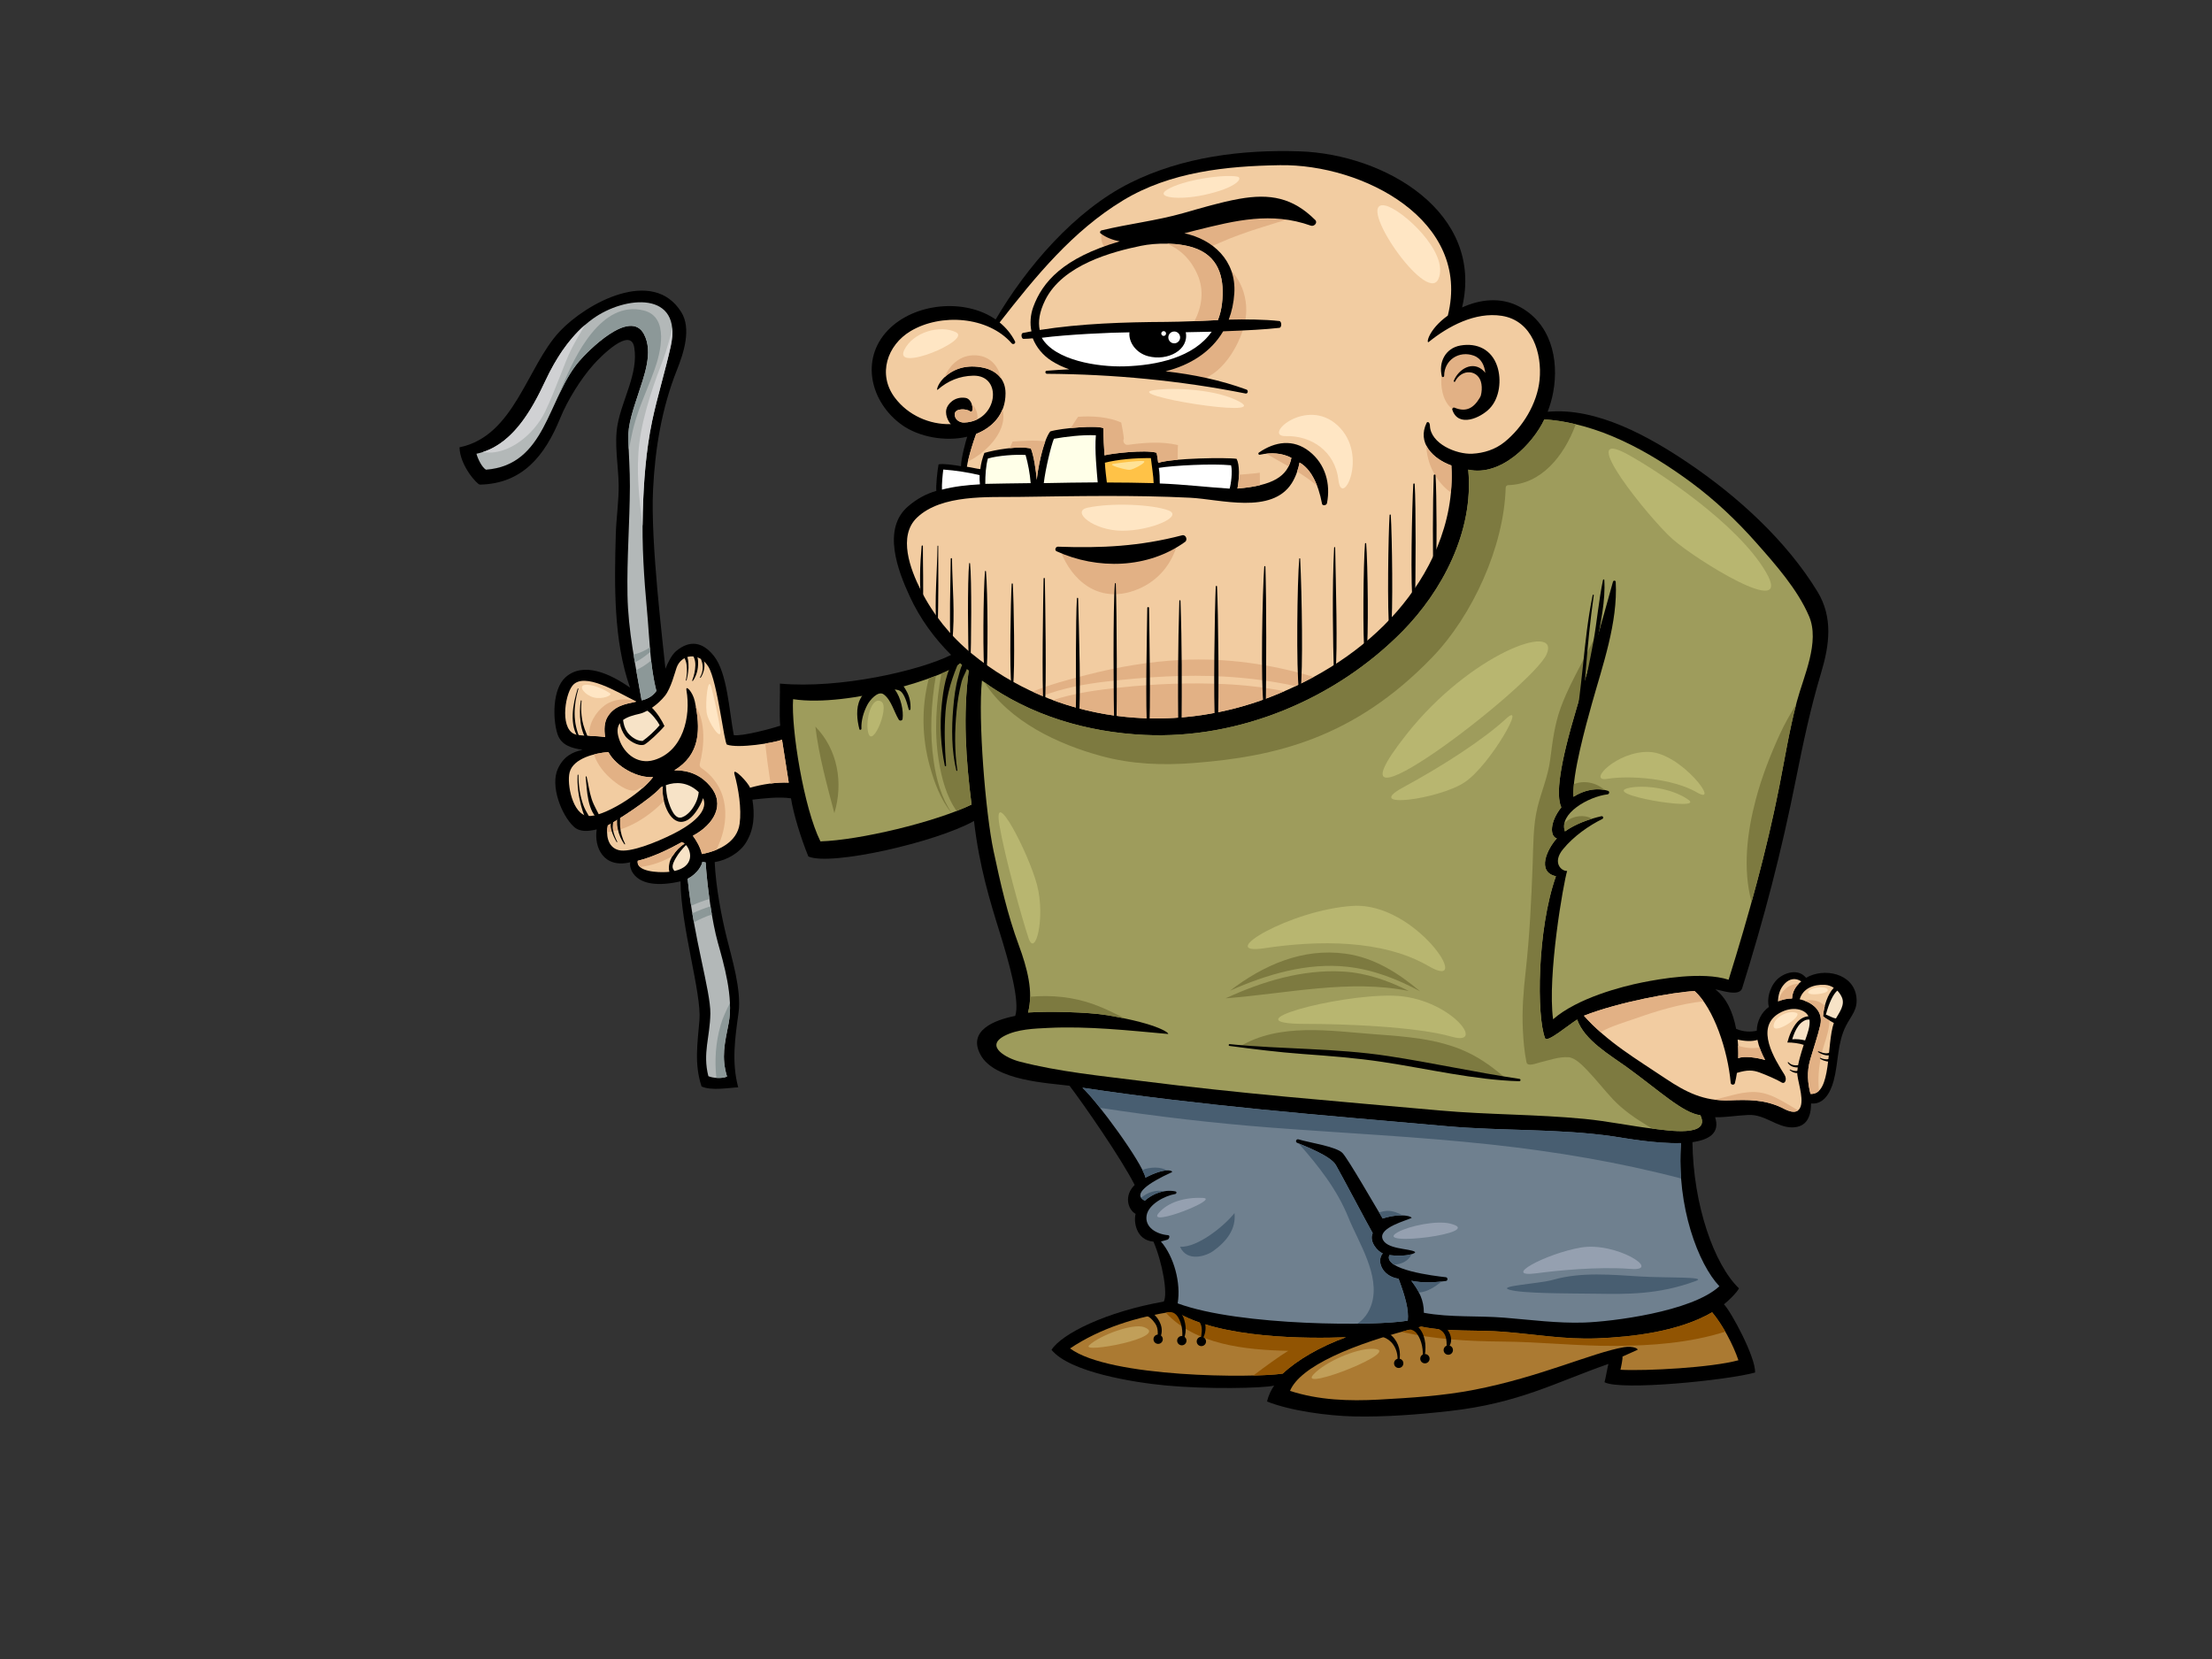 <?xml version="1.0" encoding="utf-8"?>
<!-- Generator: Adobe Illustrator 17.0.0, SVG Export Plug-In . SVG Version: 6.00 Build 0)  -->
<!DOCTYPE svg PUBLIC "-//W3C//DTD SVG 1.1//EN" "http://www.w3.org/Graphics/SVG/1.1/DTD/svg11.dtd">
<svg version="1.1" id="Layer_1" xmlns="http://www.w3.org/2000/svg" xmlns:xlink="http://www.w3.org/1999/xlink" x="0px" y="0px"
	 width="800px" height="600px" viewBox="0 0 800 600" enable-background="new 0 0 800 600" xml:space="preserve">
<rect x="0" y="0" width="800" height="600" fill="#333333" stroke="none"/>
<g>
	<path d="M671.391,360.579c-1.05-8.588-11.74-10.738-18.21-6.935c-2.425-3.069-6.778-2.307-9.733-0.046
		c-2.92,2.239-4.624,7.046-3.706,10.593c-2.662,1.852-4.336,5.198-4.388,8.596c-2.135,0.463-4.833,0.463-7.457-0.686
		c-1.093-5.816-3.421-11.199-7.524-14.26c1.335,0,8.661,2.879,9.692-0.407c8.001-25.512,14.202-49.28,19.429-75.509
		c2.596-13.014,5.297-25.83,9.125-38.554c3.039-10.101,4.384-20.095-1.339-29.458c-11.273-18.431-28.826-34.385-46.576-46.382
		c-14.094-9.528-33.174-20.297-50.981-18.606c0.916-2.377,1.6-4.793,2.028-7.15c2.172-12.007-0.969-25.107-12.53-31.014
		c-6.573-3.357-13.941-2.538-20.442,0.448c8.121-34.354-27.843-55.449-58.734-56.471c-20.857-0.698-42.587,2.036-61.398,11.459
		c-19.911,9.965-37.409,30.347-48.55,49.348c-11.223-7.77-29.543-6.002-39.011,3.933c-10.122,10.614-6.143,26.107,5.035,34.154
		c6.176,4.444,15.8,6.182,23.695,4.316c-0.331,0.827-2.255,7.778-2.259,10.661c-2.656-0.467-6.519-1.001-8.109-0.664
		c-0.419,1.968-1.031,8.018-0.8,9.576c-3.952,1.191-7.038,2.906-10.153,5.548c-9.648,8.168-3.739,23.391,0.535,32.651
		c3.698,8.003,8.824,15.051,14.962,21.141c-11.422,5.713-40.233,12.337-61.931,10.374c0.122,2.819-0.271,11.403,0.109,15.231
		c-3.175,1.071-13.929,3.929-16.79,3.4c-1.691-8.933-2.327-22.556-7.232-28.685c-4.018-5.022-8.654-5.831-13.605-1.715
		c-1.668,1.377-3.162,4.522-3.88,6.397c-0.874-9.078-5.436-45.611-4.475-64.87c0.738-14.855,3.167-29.478,8.679-43.306
		c2.36-5.928,5.285-14.793,1.519-20.818c-10.279-16.442-34.369-3.196-43.941,6.98c-11.874,12.625-16.389,37.881-36.254,41.926
		c0.126,6.622,6.424,13.503,7.362,13.489c15.396-0.306,23.499-10.432,29.053-24.032c2.633-6.453,7.396-14.161,12.06-19.392
		c2.418-2.72,13.441-13.958,14.723-6.176c1.538,9.372-4.388,18.762-6.05,27.968c-1.25,6.926,0.318,14.851,0.411,21.804
		c0.076,5.663-0.862,11.945-1.033,17.602c-0.539,18.421-0.858,38.743,5.149,55.662c-7.154-5.021-16.926-9.593-23.418-3.677
		c-4.7,4.285-4.57,15.171-2.819,20.477c1.385,4.212,5.395,5.107,9.068,5.698c-3.72,0.754-6.916,2.462-8.925,6.806
		c-2.863,6.182,1.281,16.821,5.742,20.967c2.307,2.146,5.515,1.625,8.29,1c-1.013,6.546,2.501,14.204,12.151,11.875
		c-0.591,1.765,1.135,10.787,18.164,6.905c0.137,16.384,7.625,40.506,6.848,50.119c-0.682,8.445-1.947,15.839,0.761,24.065
		c3.565,1.67,10.209,0.417,13.251,0.322c-2.455-9.192-1.112-18.082,0.122-26.971c1.141-8.199-2.493-19.936-4.306-27.319
		c-1.825-7.383-3.892-17.982-4.32-27.176c4.514-0.69,9.026-3.439,11.238-6.933c3.098-4.899,3.27-10.283,2.41-15.649
		c3.805-0.407,9.38-1.151,13.95-0.482c0.882,5.719,3.712,14.783,6.287,21.039c8.1,3.526,46.128-5.134,59.9-12.844
		c1.885,16.316,5.73,28.838,9.264,40.177c3.497,11.238,7.416,25.14,5.641,30.316c-7.619,1.507-17.325,5.343-12.525,14.109
		c5.149,9.403,24.528,10.149,32.178,11.16c4.839,6.331,18.629,26.149,23.553,35.88c-3.915,3.787-2.524,8.842,0.345,10.469
		c-0.763,2.571,0.035,9.489,6.451,10.023c3.311,7.678,5.25,19.125,3.708,21.68c-20.863,3.685-36.907,11.637-40.574,17.455
		c6.573,8.086,29.642,11.786,41.314,12.887c14.783,1.387,35.07,1.04,39.203,0.046c-1.05,1.465-2.059,3.487-2.563,5.761
		c8.588,3.411,22.18,5.172,31.202,5.38c11.474,0.256,23.331-0.659,34.741-1.937c25.2-2.834,38.43-10.384,57.506-17.042
		c-0.215,0.616-1.073,5.568-1.414,6.616c5.944,3.16,44.47-0.721,54.455-3.503c0.252-5.558-8.768-22.215-11.255-24.673
		c1.519-1.182,4.613-4.156,5.436-5.771c-8.964-8.592-16.548-30.07-16.833-52.88c6.031-0.845,10.056-3.32,8.208-9.014
		c3.874,0.079,7.648-0.616,12.005-0.823c5.975-0.283,10.254,4.492,15.773,4.496c5.51,0.008,6.91-4.179,6.924-8.656
		c4.299,0.471,6.897-3.468,8.162-8.2c1.755-6.56,1.294-13.745,4.456-19.884C669.556,367.214,671.952,365.155,671.391,360.579z"/>
	<path fill="#B3B8B8" d="M226.94,215.154c-0.244-13.088,0.814-26.172,0.874-39.263c0.023-5.647-0.385-11.255-0.587-16.897
		c-0.2-5.585,1.885-11.137,3.565-16.358c2.081-6.482,5.608-15.254,2.098-21.813c-5.068-9.46-20.512,6.37-23.509,9.907
		c-11.399,13.447-11.885,37.492-33.625,39.137c-1.472-0.86-2.943-3.921-3.437-5.765c12.722-2.654,19.857-15.545,24.919-26.362
		c3.983-8.528,9.404-16.841,17.135-22.434c11.701-8.46,32.624-10.225,28.199,9.932c-1.869,8.526-4.934,18.495-6.732,27.102
		c-2.255,10.826-3.051,21.922-3.371,32.949c-0.343,11.947,0.451,23.896,1.554,35.785c0.85,9.194,1.029,19.648,3.371,28.813
		c-1.033,1.445-2.48,2.617-4.768,3.268c-0.145,0.037-0.291,0.074-0.438,0.116c-0.052-0.043-0.105-0.082-0.159-0.12
		C229.805,240.366,227.184,228.281,226.94,215.154z"/>
	<path fill="#D0D1D3" d="M197.102,148.967c3.801-7.906,6.875-17.244,9.351-22.312c1.331-2.718,3.716-6.765,5.151-9.156
		c-6.285,5.469-10.88,12.767-14.367,20.239c-4.75,10.155-11.329,22.131-22.631,25.76
		C183.799,165.044,193.286,156.904,197.102,148.967z"/>
	<path fill="#D0D1D3" d="M239.922,129.809c-2.701,6.99-7.323,19.381-8.685,30.365c-1.261,10.2-0.054,20.122,1.157,30.121
		c0.004-1.67,0.023-3.34,0.076-5.006c0.32-11.027,1.116-22.124,3.371-32.949c1.798-8.607,4.863-18.576,6.732-27.102
		c0.579-2.627,0.713-4.872,0.5-6.79C242.864,120.673,240.857,127.386,239.922,129.809z"/>
	<path fill="#F7E3C7" d="M234.106,257.032c1.565,1.073,3.448,3.33,4.458,5.256c-1.552,1.887-4.276,4.398-6.161,5.694
		c-2.426,0.043-4.702-1.999-5.556-3.251c-0.922-1.342-1.302-2.813-1.503-4.337c1.561-1.16,3.82-1.749,5.967-2.245
		C232.229,257.935,233.172,257.534,234.106,257.032z"/>
	<path fill="#F2CCA1" d="M208.72,265.755c-6.35-0.994-4.609-14.128-1.687-17.774c4.163-5.207,16.494,2.481,22.906,5.653
		c0.025,0.052,0.05,0.105,0.074,0.151c-4.041,0.876-7.844,1.472-10.279,5.471c-1.182,1.945-1.315,4.634-0.866,7.321
		C215.487,266.04,212.124,266.292,208.72,265.755z"/>
	<path fill="#F2CCA1" d="M212.69,295.121c-5.591-0.415-7.747-11.577-6.685-15.762c1.309-5.18,9.415-7.032,14.01-7.362
		c2.945,5.397,10.651,9.508,16.19,9.035C231.295,287.567,217.982,295.52,212.69,295.121z"/>
	<path fill="#F2CCA1" d="M223.843,307.477c-4.349-1.048-4.684-6.058-4.018-8.962c2.156-1.027,15.456-9.435,19.196-13.764
		c0.232-0.122,0.471-0.238,0.709-0.345c-0.647,4.855,2.222,13.584,7.228,12.78c2.96-0.477,5.083-3.865,6.354-6.257
		c0.302-0.566,0.668-1.378,0.971-2.274c2.499,5.554-6.546,10.773-10.481,12.765C236.977,304.888,227.742,308.412,223.843,307.477z"
		/>
	<path fill="#F7E3C7" d="M240.817,283.971c3.646-1.313,7.831-1.129,11.571,2.222c0.109,0.099,0.209,0.201,0.314,0.306
		c-0.143,1.244-0.432,2.453-1.063,3.795c-1.009,2.141-2.722,4.485-5.023,5.304c-2.706,0.961-4.276-3.855-4.853-5.63
		C241.113,287.986,240.937,286,240.817,283.971z"/>
	<path fill="#F2CCA1" d="M230.648,311.316c5.364-1.31,11.062-4.043,15.965-6.761c0.335,0.114,0.663,0.31,0.98,0.57
		c-2.183,1.368-4.024,3.516-5.095,5.802c-0.428,0.924-0.841,3.015-0.388,4.372c-0.331,0.033-0.678,0.068-1.033,0.085
		C238.192,315.565,229.943,315.338,230.648,311.316z"/>
	<path fill="#F7E3C7" d="M243.951,314.999c-0.232-0.269-0.467-0.533-0.595-0.915c-0.409-1.199,0.511-2.821,1.089-3.812
		c0.936-1.629,2.272-3.274,3.652-4.653C250.265,308.034,250.972,313.432,243.951,314.999z"/>
	<path fill="#B3B8B8" d="M259.62,340.9c2.083,7.482,5.742,19.791,3.907,29.152c-1.449,7.383-2.693,12.298-0.598,19.28
		c-1.548,0.821-5.149,0.614-6.74-0.122c-2.131-8.346,0.602-14.175,0.723-22.645c0.112-8.113-6.122-27.746-8.218-48.732
		c3.691-1.945,5.167-4.989,5.318-6.104c0.383,0.078,0.785,0.13,1.185,0.169C255.831,321.266,257.535,333.422,259.62,340.9z"/>
	<path fill="#8C9898" d="M232.889,120.822c3.51,6.56-0.017,15.332-2.098,21.813c-1.68,5.221-3.764,10.773-3.565,16.358
		c0.043,1.219,0.099,2.433,0.157,3.652c0.366-1.707,0.732-3.415,1.083-5.176c1.689-8.485,5.347-15.682,8.231-23.724
		c2.214-6.155,5.459-19.074-3.83-21.444c-15.291-3.902-24.981,16.325-29.574,27.527c-0.511,1.244-1.013,2.493-1.525,3.741
		c2.162-4.622,4.467-9.134,7.611-12.84C212.378,127.192,227.822,111.363,232.889,120.822z"/>
	<path fill="#8C9898" d="M230.09,242.307c0.635,3.586,1.302,7.187,1.939,10.845c0.054,0.039,0.107,0.078,0.159,0.12
		c0.147-0.043,0.293-0.08,0.438-0.116c2.288-0.651,3.735-1.823,4.768-3.268c-0.899-3.528-1.474-7.242-1.902-10.996
		C233.755,240.309,231.903,241.534,230.09,242.307z"/>
	<path fill="#8C9898" d="M229.15,236.725c0.149,0.932,0.293,1.866,0.453,2.798c1.918-0.837,3.907-2.296,5.572-3.774
		c-0.049-0.531-0.089-1.062-0.134-1.59C233.205,235.358,231.243,236.249,229.15,236.725z"/>
	<path fill="#8C9898" d="M256.58,325.119c-0.624-4.522-1.108-9.136-1.383-13.222c-0.401-0.039-0.802-0.091-1.185-0.169
		c-0.151,1.116-1.627,4.159-5.318,6.104c0.329,3.309,0.767,6.565,1.265,9.76C252.134,326.634,254.347,325.786,256.58,325.119z"/>
	<path fill="#8C9898" d="M259.083,389.822c1.455,0.099,2.97-0.027,3.846-0.49c-2.094-6.982-0.85-11.897,0.598-19.28
		c0.448-2.296,0.57-4.768,0.459-7.298c-1.304,2.633-2.59,5.267-3.361,7.972C258.789,377.195,258.409,383.551,259.083,389.822z"/>
	<path fill="#8C9898" d="M257.448,330.724c-0.167-0.969-0.329-1.949-0.48-2.95c-2.224,0.686-4.419,1.563-6.575,2.55
		c0.186,1.096,0.372,2.176,0.568,3.249C253.053,332.45,255.22,331.475,257.448,330.724z"/>
	<path fill="#F2CCA1" d="M271.249,284.903c-0.385-1.579-6.486-8.053-5.624-4.936c1.447,5.202,2.631,12.519,1.871,17.968
		c-0.916,6.633-7.538,9.785-13.652,10.938c-0.529-2.426-1.93-4.824-3.262-6.61c7.563-4.026,11.903-11.265,6.275-17.951
		c-2.925-3.474-7.048-5.818-12.98-5.707c9.372-5.657,9.611-14.702,7.4-25.001c-0.719-3.375-3.392-6.075-3.024-4.002
		c1.711,9.661-1.277,22.102-11.6,25.251c-6.484,1.98-11.713-2.931-13.081-8.741c-0.471-2.007-0.157-3.46,0.628-4.56
		c0.232,1.707,1.013,3.4,1.939,4.677c0.961,1.337,4.411,3.84,6.852,3.094c1.418-0.713,5.482-4.52,7.323-6.738
		c-0.915-2.009-2.708-4.865-4.52-6.6c1.819-1.259,3.497-2.85,4.696-4.339c2.164-2.685,3.605-8.479,4.169-10.054
		c1.722-5.13,8.214-5.885,11.529-0.49c3.307,5.395,5.707,27.825,6.74,28.203c4.047,1.467,17.191-0.618,19.888-1.792
		c0.595,3.824,2.253,14.152,2.443,15.541C280.81,282.83,275.69,283.625,271.249,284.903z"/>
	<path fill="#E2B185" d="M229.54,253.432c-3.683-0.928-7.652-0.643-10.851,1.68c-3.164,2.298-6.038,6.868-5.494,11.023
		c1.891,0.078,3.779,0.139,5.672,0.442c-0.449-2.687-0.316-5.376,0.866-7.321c2.435-3.999,6.238-4.595,10.279-5.471
		c-0.023-0.046-0.048-0.099-0.074-0.151C229.813,253.57,229.67,253.498,229.54,253.432z"/>
	<path fill="#E2B185" d="M220.014,271.997c-1.486,0.107-3.336,0.378-5.209,0.864c1.23,3.714,3.84,6.926,6.862,9.392
		c2.036,1.662,6.8,5.233,9.378,2.962c0.446-0.391,0.967-0.411,1.404-0.234c1.49-1.325,2.788-2.662,3.754-3.948
		C230.665,281.505,222.959,277.395,220.014,271.997z"/>
	<path fill="#E2B185" d="M240.114,289.696c-0.444-1.866-0.585-3.766-0.383-5.291c-0.238,0.107-0.477,0.223-0.709,0.345
		c-3.741,4.33-17.04,12.738-19.196,13.764c-0.165,0.724-0.271,1.587-0.265,2.482C227.134,300.128,234.527,295.475,240.114,289.696z"
		/>
	<path fill="#E2B185" d="M231.477,313.56c4.186-0.469,8.237-1.904,11.864-4.051c1.073-1.732,2.538-3.311,4.252-4.384
		c-0.318-0.259-0.645-0.455-0.98-0.57c-4.903,2.718-10.601,5.452-15.965,6.761C230.487,312.265,230.836,312.988,231.477,313.56z"/>
	<path fill="#E2B185" d="M278.561,282.559c0.044,0.269,0.091,0.543,0.134,0.812c2.245-0.287,4.477-0.42,6.565-0.32
		c-0.19-1.389-1.848-11.717-2.443-15.541c-0.969,0.424-3.297,0.965-6.062,1.412C277.245,273.491,277.863,278.055,278.561,282.559z"
		/>
	<path fill="#E2B185" d="M253.711,277.817c-0.511-0.353-0.783-0.914-0.622-1.536c1.643-6.283,2.216-15.008-1.451-20.897
		c1.792,9.559,1.071,17.895-7.761,23.222c5.932-0.111,10.054,2.234,12.98,5.707c5.628,6.685,1.289,13.925-6.275,17.951
		c1.333,1.786,2.733,4.185,3.262,6.61c1.745-0.327,3.537-0.827,5.223-1.519C264.105,297.407,264.006,284.832,253.711,277.817z"/>
	<path fill="#F2CCA1" d="M645.391,355.817c1.722-1.871,4.002-2.299,6.064-0.87c-1.912,1.49-3.204,3.555-3.32,6.164
		c-1.778-0.004-3.512,0.399-5.116,1.079C643.159,359.827,643.632,357.731,645.391,355.817z"/>
	<path fill="#F2CCA1" d="M635.611,376.075c0.48,2.476,1.501,4.955,2.768,7.28c-2.974-0.841-7.664-1.583-9.725-0.624
		c0.072-2.185,0.013-4.471-0.211-6.755C631.03,376.594,633.73,376.72,635.611,376.075z"/>
	<path fill="#FFFFFF" d="M341.15,169.812c4.415,0.327,9.206,1.054,13.137,2.026c-0.046,1.11-0.015,2.218,0.118,3.328
		c-4.584,0.246-9.299,0.752-13.733,1.918C340.575,175.194,340.908,171.668,341.15,169.812z"/>
	<path fill="#9E9C5C" d="M296.719,304.296c-6.083-12.191-10.618-40.998-9.884-51.425c20.353,3.067,55.634-8.249,60.387-12.968
		c1.019,0.911,2.054,1.8,3.121,2.66c-2.094,16.064-1.05,32.039,1.031,48.416C338.136,297.358,310.747,303.879,296.719,304.296z"/>
	<path fill="#F2CCA1" d="M351.454,236.39c-7.695-6.316-14.014-14.165-18.48-23.048c-3.702-7.348-8.363-19.483-1.29-26.18
		c8.902-8.431,25.659-7.298,36.986-7.455c20.611-0.283,41.169-0.717,61.77,0.302c10.866,0.542,29.495,6.124,36.733-5.242
		c1.406-2.222,2.342-4.921,2.836-7.478c3.927,2.209,6.749,7.478,8.125,14.925c0.155,0.833,1.635,0.583,1.788-0.227
		c1.36-6.982-0.527-14.117-6.372-18.728c-5.825-4.591-12.427-3.592-18.245,0.42c-0.413,0.283-0.126,0.885,0.349,0.775
		c4.06-0.889,7.981-0.647,11.405,1.133c-1.339,6.732-6.732,10.041-19.52,11.102c0.752-3.915,0.804-8.66-0.302-10.744
		c-3.307-0.552-23.422-0.275-28.348,1.459c-0.227-1.455-0.399-2.995-0.614-3.671c-4.107-1.189-16.469,0.287-18.813,0.941
		c-0.202-2.79-0.399-6.651-0.399-9.779c-1.864-1.195-15.372-0.064-19.231,1.135c-2.794,3.657-4.733,14.992-4.849,17.538
		c-0.331-3.543-1.069-8.691-2.137-11.351c-4.458-1.065-13.09,0.48-16.833,1.591c-0.666,1.666-1.279,3.996-1.463,5.86
		c-1.267-0.132-2.997-0.599-4.861-0.862c0.467-3.193,2.135-8.59,3.35-11.868c5.882-2.338,10.614-7.021,10.624-14.686
		c0.006-5.167-3.346-8.243-7.918-9.245c-6.42-1.405-11.442,0.533-14.708,3.991c-1.968,2.089-2.478,4.433-1.891,3.925
		c3.694-3.227,7.931-4.938,12.801-5.056c10.938-0.263,8.983,16.635-3.278,16.951c-1.575,0.041-3.505-1.048-3.373-3.113
		c0.135-2.059,4.113-2.001,5.583-0.934c1.47,1.069,1.135-4.456-1.703-4.874c-3.998-0.602-6.542,2.284-6.926,4.188
		c-0.544,2.685,1.389,5.163,1.639,5.312c-7.774,0.205-15.504-3.225-20.273-9.595c-6.308-8.416-2.767-19.001,5.723-24.063
		c10.895-6.494,27.999-5.382,36.554,4.442c0.507,0.579,1.573,0.027,1.203-0.709c-1.393-2.741-3.305-5.008-5.564-6.856
		c12.97-16.606,26.388-33.104,44.658-44.164c16.999-10.295,37.269-12.414,56.712-12.714c30.028-0.471,69.368,19.968,60.72,54.397
		c-7.125,5.099-7.919,10.374-6.881,9.528c6.959-5.645,16.792-10.95,26.405-9.44c11.107,1.744,14.607,13.691,13.669,23.148
		c-0.843,8.572-6.149,17.269-12.774,22.565c-3.32,2.65-7.377,3.933-11.566,4.154c-5.765,0.298-15.093-3.628-15.324-10.124
		c-0.054-1.463-0.963-1.521-1.182-1.064c-3.524,7.205,2.166,12.997,8.935,15.44c1.315,21.293-8.318,39.743-19.675,52.798
		c-12.238,14.082-28.615,24.301-45.902,30.971C423.126,266.094,381.685,261.232,351.454,236.39z"/>
	<path fill="#E2B185" d="M434.817,125.747c-3.915,3.295-7.803,4.944-12.577,6.56c-1.42,0.484-5.903,1.569-9.392,2.999
		c5.052-0.201,10.324,0.391,15.258,1.378c1.345,0.267,3.032,0.566,4.682,1.048c8.933-1.587,15.335-12.433,17.319-20.502
		c2.133-8.712-1.325-18.189-8.915-22.581C445.505,104.908,443.57,118.385,434.817,125.747z"/>
	<path fill="#E2B185" d="M524.718,178.133c0.3-3.187,0.395-6.451,0.188-9.789c-3.915-1.414-7.455-3.956-9.076-7.236
		C516.049,167.757,519.375,174.309,524.718,178.133z"/>
	<path fill="#E2B185" d="M383.508,199.166c4.256,11.124,13.894,18.885,26.576,14.481c7.954-2.762,13.257-8.793,15.545-16.341
		C411.891,200.473,397.55,200.93,383.508,199.166z"/>
	<path fill="#E2B185" d="M442.992,247.417c-12.623-0.585-25.266-0.11-37.827,1.224c-8.503,0.903-16.618,2.024-24.359,4.562
		c24.944,9.241,53.025,8.756,78.523-1.091c1.73-0.67,3.452-1.406,5.161-2.141C457.44,248.618,450.261,247.758,442.992,247.417z"/>
	<path fill="#E2B185" d="M427.279,238.674c-11.701,0.577-23.061,2.528-34.388,5.449c-6.594,1.705-13.195,3.417-19.456,6.023
		c1.172,0.54,2.346,1.056,3.532,1.554c7.513-2.873,15.409-4.343,23.72-5.281c14.02-1.587,28.203-2.538,42.306-1.711
		c8.667,0.504,17.201,1.618,25.526,3.423c2.21-1.042,4.382-2.17,6.536-3.332C459.6,240.164,443.477,237.876,427.279,238.674z"/>
	<path fill="#E2B185" d="M537.08,127.804c-3.146-2.127-6.872-2.699-10.485-1.275c-1.159,0.457-2.042,1.029-2.733,1.683
		c0,0.231-0.045,0.475-0.229,0.723c-3.772,5.271-3.636,18.596,4.554,20.275c4.731,0.969,8.987-3.348,10.915-7.22
		C541.388,137.423,541.871,131.047,537.08,127.804z"/>
	<path fill="#E2B185" d="M440.817,76.86c-7.833,1.248-15.448,3.043-23.052,5.238c-6.827,1.978-12.484,1.87-19.384,1.972
		c-1.441,9.078,10.874,10.723,17.643,10.845c9.495,0.188,16.903-3.516,25.425-7.259c8.567-3.766,17.689-6.285,26.614-9.082
		c0.256-0.081,0.525-0.165,0.796-0.248c-0.509-0.18-1.011-0.38-1.532-0.527C458.911,75.415,449.397,75.486,440.817,76.86z"/>
	<path fill="#E2B185" d="M351.449,146.183c0.535,1.558,0.298,3.224-0.568,2.59c-1.47-1.067-5.448-1.126-5.583,0.934
		c-0.132,2.065,1.798,3.154,3.373,3.113c1.833-0.046,3.406-0.492,4.77-1.168C353.783,149.664,353.012,147.487,351.449,146.183z"/>
	<path fill="#E2B185" d="M470.01,167.29c-0.202,1.077-0.508,2.17-0.88,3.247c2.548,1.569,4.989,3.261,7.197,5.159
		C474.789,171.687,472.664,168.778,470.01,167.29z"/>
	<path fill="#E2B185" d="M457.969,164.087c2.604,1.534,5.341,3.032,8.053,4.597c0.467-0.941,0.81-1.966,1.036-3.096
		C464.291,164.153,461.195,163.729,457.969,164.087z"/>
	<path fill="#E2B185" d="M455.631,175.488c0.029-1.498,0.043-2.999-0.008-4.51c-2.509,0.353-5.037,0.475-7.551,0.728
		c-0.043,1.643-0.221,3.385-0.533,4.985C450.664,176.436,453.345,176.037,455.631,175.488z"/>
	<path fill="#E2B185" d="M405.502,152.809c-4.52-2.013-10.382-2.47-15.609-2.063c-0.903,1.341-1.809,2.687-2.642,4.072
		c5.031-0.511,10.659-0.663,11.812,0.079c0,3.129,0.198,6.99,0.399,9.779c2.344-0.655,14.706-2.131,18.813-0.941
		c0.215,0.676,0.387,2.216,0.614,3.671c1.381-0.48,3.968-0.85,7.032-1.122c0.072-1.767-0.029-3.557,0.11-5.322
		c-5.909-1.377-12.102-0.893-18.057-0.079c-1.333,0.184-2.061-1.356-1.505-2.156C406.266,156.73,405.921,154.765,405.502,152.809z"
		/>
	<path fill="#E2B185" d="M372.846,162.22c1.067,2.66,1.805,7.807,2.137,11.351c0.085-1.949,1.252-9.063,3.051-13.929
		c-3.89-0.517-7.803-0.203-11.812,0.043c-0.318,0.812-0.674,1.606-1.029,2.404C368.039,161.792,370.852,161.743,372.846,162.22z"/>
	<path fill="#E2B185" d="M353.039,156.941c-1.005,2.7-2.303,6.823-2.989,9.987c7.557-3.698,14.551-11.86,12.493-18.83
		C360.817,152.384,357.237,155.275,353.039,156.941z"/>
	<path fill="#E2B185" d="M353.988,128.614c-5.926-0.843-10.39,2.854-12.364,7.84c3.26-3.098,8.057-4.771,14.121-3.444
		c2.629,0.577,4.833,1.858,6.246,3.815C361.272,132.802,358.485,129.25,353.988,128.614z"/>
	<path fill="#FFFFE8" d="M356.344,174.994c-0.021-2.968,0.2-6.657,0.955-9.177c3.768-1.071,10.008-1.503,13.615-1.269
		c0.868,2.991,1.587,6.794,1.844,10.188C369.299,174.797,358.554,174.901,356.344,174.994z"/>
	<path fill="#FFFFE8" d="M396.998,174.46c-6.567,0.006-12.929,0.163-19.497,0.271c0.598-5.192,2.662-13.646,3.657-16.041
		c4.068-0.732,10.322-1.513,15.175-1.263C395.876,163.096,396.668,170.407,396.998,174.46z"/>
	<path fill="#FFC247" d="M399.596,167.342c4.787-1.199,10.769-1.712,16.637-1.664c0.265,2.528,0.959,6.581,0.998,9.053
		c-5.345-0.163-11.577-0.209-16.922-0.232C400.062,172.534,399.729,169.806,399.596,167.342z"/>
	<path fill="#FFFFFF" d="M419.084,169.206c5.331-0.868,19.235-1.6,26.153-0.934c0.6,2.265-0.062,6.992-0.529,8.45
		c-8.572-0.56-16.659-1.552-25.262-1.868C419.414,172.838,419.435,171.176,419.084,169.206z"/>
	<path fill="#AB7A32" d="M387.001,487.679c10.729-7.199,24.094-11.532,38.048-13.441c16.021,10.033,48.484,9.909,61.75,9.399
		c-9.386,3.365-17.825,8.346-22.863,13.139C453.322,498.418,401.275,498.294,387.001,487.679z"/>
	<path fill="#AB7A32" d="M628.726,491.955c-9.754,2.666-33.249,3.933-42.657,3.443c0.225-0.994,0.823-3.82,0.732-4.779
		c0.24-0.05,4.907-2.253,5.14-2.305c1.215-0.287-1.145-1.68-4.626-1.081c-11.562,2.001-30.016,10.713-54.1,15.397
		c-11.286,2.199-23.007,2.92-34.462,3.551c-10.94,0.595-21.792,0.223-32.201-3.144c3.572-8.786,22.397-16.998,47.465-23.255
		c9.847,2.021,19.904,1.071,29.894,1.883c11.257,0.913,22.197,2.813,33.54,2.381c12.807-0.492,29.71-2.416,41.762-9.44
		C622.99,479.091,626.818,486.306,628.726,491.955z"/>
	<path fill="#915402" d="M425.049,474.239c-1.141,0.153-2.27,0.354-3.408,0.54c10.709,11.496,28.344,13.421,44.249,13.768
		c-3.038,1.854-8.543,5.82-12.616,8.931c4.774-0.12,8.547-0.376,10.661-0.701c5.039-4.793,13.477-9.774,22.863-13.139
		C473.533,484.148,441.071,484.272,425.049,474.239z"/>
	<path fill="#915402" d="M543.395,485.194c13.578,0.107,27.174,1.637,40.725,1.577c13.022-0.062,27.07-1.073,39.852-5.157
		c-1.494-2.609-3.129-5.07-4.76-7.009c-12.052,7.025-28.954,8.948-41.762,9.44c-11.343,0.432-22.282-1.468-33.54-2.381
		c-9.99-0.812-20.047,0.138-29.894-1.883c-2.454,0.614-4.826,1.25-7.152,1.902C518.823,484.413,531.127,485.095,543.395,485.194z"/>
	<path fill="#6F808F" d="M621.845,465.194c-10.041,9.281-39.148,12.809-48.914,13.127c-9.586,0.31-19.254-0.98-28.774-1.757
		c-9.801-0.798-19.483-0.004-29.191-1.771c-0.017-4.673-1.691-7.807-4.539-11.591c4.297,0.909,8.939,0.577,12.503,0.085
		c0.781-0.105,0.74-1.275-0.023-1.362c-4.049-0.444-22.718-2.666-20.423-8.007c6.166,0.794,9.956-0.686,9.231-1.178
		c-1.873-1.273-10.767-0.812-11.782-4.975c-0.93-3.853,8.551-6.298,10.525-7.263c0.597-0.294-3.192-2.088-10.393,0.182
		c-2.555-4.21-12.339-21.295-14.508-23.658c-2.17-2.363-12.37-3.84-15.928-4.957c-0.816-0.26-1.302,0.897-0.498,1.248
		c2.927,1.261,12.063,4.681,14.007,8.04c1.939,3.359,11.368,21.231,13.315,24.636c-1.439,3.034,1.85,6.685,3.638,7.317
		c-2.294,2.612-0.397,8.226,5.727,9.169c2.462,6.639,3.743,11.246,3.318,15.134c-10.599,2.009-60.613,2.114-83.225-6.232
		c1.261-7.323-1.313-16.914-6.044-22.373c0.698-0.169,1.428-0.415,2.317-0.649c0.68-0.18,1.108-1.567,0.277-1.633
		c-4.26-0.349-8.423-2.883-7.792-7.048c0.632-4.167,6.626-7.218,10.368-7.854c0.504-0.089,0.633-0.827,0.064-0.938
		c-4.072-0.839-8.21,0.833-11.064,3.357c-4.675-2.274,1.263-6.443,9.76-10.293c0.709-0.325-1.804-2.086-9.508,1.955
		c-1.265-5.585-17.606-27.778-22.811-32.513c21.445,3.224,42.996,5.696,64.571,7.846c22.391,2.232,44.827,4.078,67.235,6.073
		c19.977,1.777,40.394,0.81,60.243,3.691c3.818,0.556,15.231,2.695,24.421,2.412C606.312,436.514,614.27,457.231,621.845,465.194z"
		/>
	<path fill="#485E71" d="M397.831,400.659c20.651,3.171,41.372,5.595,62.246,7.183c26.397,2.007,52.754,3.23,79.089,6.087
		c23.412,2.553,46.159,6.356,68.818,12.284c-0.312-4.136-0.349-8.429-0.037-12.8c-9.19,0.283-20.603-1.856-24.421-2.412
		c-19.849-2.881-40.266-1.914-60.243-3.691c-22.408-1.995-44.844-3.842-67.235-6.073c-21.575-2.15-43.126-4.622-64.571-7.846
		C392.922,394.7,395.235,397.383,397.831,400.659z"/>
	<path fill="#485E71" d="M500.09,453.31c-1.788-0.631-5.078-4.283-3.638-7.317c-1.947-3.406-11.376-21.277-13.315-24.636
		c-1.839-3.177-10.087-6.397-13.462-7.815c7.222,8.204,13.875,16.599,18.019,26.847c3.65,9.018,11.521,20.839,8.42,31.083
		c-0.996,3.282-2.821,5.62-5.182,7.257c8.381-0.089,15.047-0.517,18.204-1.116c0.424-3.888-0.856-8.495-3.318-15.134
		C499.692,461.536,497.796,455.922,500.09,453.31z"/>
	<path fill="#485E71" d="M426.77,450.914c2.631,5.763,9.593,3.251,11.908,1.602c5.113-3.638,8.406-8.148,7.798-13.782
		C442.529,443.663,432.984,451.253,426.77,450.914z"/>
	<path fill="#485E71" d="M510.448,453.624c-1.552,0.442-4.337,0.758-7.964,0.295c-0.572,1.335,0.172,2.483,1.67,3.456
		C506.761,457.334,509.685,455.895,510.448,453.624z"/>
	<path fill="#485E71" d="M510.427,463.202c1.108,1.468,2.03,2.844,2.757,4.252c2.979-0.168,5.835-2.069,8.212-3.977
		C518.087,463.845,514.131,463.99,510.427,463.202z"/>
	<path fill="#485E71" d="M507.348,439.59c-1.681-0.978-3.723-1.685-5.382-1.672c-1.11,0.004-2.172,0.25-3.22,0.556
		c0.535,0.907,0.988,1.674,1.317,2.211C503.166,439.707,505.588,439.505,507.348,439.59z"/>
	<path fill="#485E71" d="M412.717,433.217c0.262,0.372,0.682,0.719,1.319,1.027c1.918-1.703,4.423-2.989,7.096-3.411
		C417.974,430.22,414.997,431.202,412.717,433.217z"/>
	<path fill="#485E71" d="M422.114,423.292c-2.522-1.383-5.903-1.257-8.962-0.196c0.577,1.149,0.978,2.11,1.135,2.809
		C418.079,423.92,420.607,423.337,422.114,423.292z"/>
	<path fill="#485E71" d="M561.838,462.82c-5.298,1.515-20.638,2.232-15.928,3.632c4.708,1.406,20.917,1.306,31.498,1.441
		c10.521,0.139,22.224,0.482,36.029-4.659c4.206-1.565-11.242-1.031-20.059-1.565C583.049,461.036,571.893,459.955,561.838,462.82z"
		/>
	<path fill="#9E9C5C" d="M598.482,408.284c-8.542-1-16.895-2.792-25.463-3.621c-17.34-1.676-34.838-1.484-52.206-3.038
		c-18.522-1.664-37.05-3.235-55.559-4.971c-17.492-1.639-34.952-3.491-52.38-5.698c-14.675-1.866-29.869-3.309-44.222-7.042
		c-4.421-1.149-12.757-5.453-5.327-9.305c4.642-2.41,10.659-2.598,15.797-2.85c14.299-0.701,29.028,0.913,43.281,2.191
		c0.757,0.064-2.306-3.506-22.009-6.794c-6.99-1.162-21.3-1.472-28.373-0.978c-0.074,0.004-0.149,0.012-0.215,0.019
		c2.026-7.466-0.343-16.223-3.373-24.433c-4.082-11.035-6.645-22.461-9.097-33.982c-2.912-13.644-5.674-47.68-4.204-61.655
		c17.284,12.699,38.017,18.664,58.663,19.665c34.569,1.678,69.48-13.094,93.557-37.6c13.879-14.138,25.82-35.752,23.656-58.347
		c11.891,2.635,23.458-9.464,27.534-18.171c19.477,1.344,37.696,11.43,53.13,22.839c8.629,6.377,16.5,13.846,23.596,21.883
		c6.912,7.815,14.851,16.79,18.979,26.421c4.022,9.367-1.924,21.68-4.382,30.874c-2.685,10.027-4.314,20.372-6.32,30.547
		c-4.651,23.639-11.192,47.089-18.369,70.096c-9.508-3.088-25.099-0.236-31.116,0.951c-7.53,1.492-23.621,5.686-32.368,13.354
		c-2.121-15.88,3.778-49.486,5.085-53.653c-2.148,0.122-5.43-3.034-1.513-7.832c3.909-4.801,9.562-8.66,14.216-10.942
		c0.624-0.3,0.328-1.168-0.347-1.011c-4.45,1.035-9.295,2.755-13.144,5.486c-2.375-6.416,8.53-12.586,15.419-13.402
		c0.626-0.074,0.81-1.06,0.165-1.259c-4.163-1.315-8.72-0.26-12.505,2.141c-0.523-7.925,4.51-25.936,6.618-33.505
		c3.921-14.047,9.452-29.454,8.665-44.203c-0.031-0.602-0.858-0.599-1.002-0.058c-4.216,15.392-8.627,30.576-13.199,45.873
		c-6.157,20.558-7.491,31.258-5.484,35.716c-4.33,5.434-4.084,10.616-1.614,11.207c-3.481,3.834-7.451,12.139-0.329,13.708
		c-6.813,19.179-7.054,50.76-3.908,58.597c0.701,1.742,8.419-4.799,11.589-6.777c2.563,7.478,11.968,12.891,17.807,17.108
		c11.914,8.619,20.382,16.701,26.738,17.505C618.896,411.386,602.941,408.809,598.482,408.284z"/>
	<path fill="#7D7A40" d="M339.503,275.052c1.017,6.263,2.763,13.04,6.472,18.242c1.97-0.765,3.793-1.54,5.397-2.315
		c-2.081-16.378-3.125-32.352-1.031-48.416c-1.067-0.86-2.102-1.749-3.121-2.66c-1.011,1.004-3.419,2.305-6.761,3.712
		C338.577,253.994,337.795,264.568,339.503,275.052z"/>
	<path fill="#7D7A40" d="M335.919,245.371c-2.706,10.471-2.516,21.386,0.38,31.808c1.612,5.81,3.888,12.077,7.827,16.802
		c0.006,0,0.023-0.004,0.031-0.01c-3.661-5.345-5.527-12.156-6.443-18.42c-1.54-10.494-0.996-20.818,0.744-31.134
		C337.649,244.734,336.803,245.048,335.919,245.371z"/>
	<path fill="#7D7A40" d="M294.89,262.793c1.277,10.632,4.159,20.944,6.866,31.289C305.059,283.191,302.988,271.046,294.89,262.793z"
		/>
	<path fill="#7D7A40" d="M398.284,273.427c11.042,3.003,22.16,3.417,33.648,2.515c29.108-2.29,57.711-8.816,86.019-38.174
		c14.733-15.269,26-40.218,26.601-61.39c0.011-0.513,0.409-0.916,0.922-0.926c11.837-0.296,20.123-10.333,24.433-22.004
		c-3.733-0.893-7.52-1.507-11.368-1.772c-4.076,8.708-15.643,20.806-27.534,18.171c2.164,22.594-9.778,44.209-23.656,58.347
		c-24.076,24.506-58.988,39.278-93.557,37.6c-20.304-0.988-40.679-6.784-57.791-19.053
		C365.038,260.922,382.658,269.186,398.284,273.427z"/>
	<path fill="#7D7A40" d="M614.946,403.338c-6.356-0.804-14.824-8.886-26.738-17.505c-5.839-4.217-15.244-9.63-17.807-17.108
		c-3.169,1.978-10.888,8.518-11.589,6.777c-3.146-7.836-2.906-39.418,3.908-58.597c-7.122-1.569-3.152-9.874,0.329-13.708
		c-2.47-0.591-2.716-5.773,1.614-11.207c-2.007-4.458-0.672-15.157,5.484-35.716c3.009-10.072,5.918-20.113,8.782-30.173
		c-2.131,4.609-4.516,9.123-6.87,13.644c-2.753,5.256-5.539,10.558-7.579,16.138c-2.282,6.217-2.984,12.34-3.832,18.863
		c-0.792,6.11-3.183,11.434-4.618,17.34c-1.583,6.536-1.468,13.634-1.716,20.334c-0.482,13.078-1.093,26.016-2.55,39.018
		c-0.779,6.935-1.352,13.948-1.002,20.932c0.194,3.94,0.515,7.888,1.3,11.765c0.366,1.817,3.568,0.407,5.085,0.045
		c3.224-0.773,6.779-2.067,10.136-1.813c2.474,0.188,5.134,3.038,6.713,4.667c3.26,3.359,6.099,7.085,9.301,10.49
		c3.663,3.896,8.249,7.048,12.823,9.789c0.49,0.295,0.992,0.566,1.494,0.852c0.291,0.033,0.575,0.083,0.868,0.118
		C602.941,408.809,618.896,411.386,614.946,403.338z"/>
	<path fill="#7D7A40" d="M497.218,374.051c-16.025-1.201-34.551-4.248-48.935,4.512c19.888,1.375,39.828,2.468,59.515,5.606
		c12.418,1.982,25.179,3.528,37.513,6.467c-4.584-4.028-9.458-7.718-15.006-10.264C519.987,375.626,508.398,374.892,497.218,374.051
		z"/>
	<path fill="#7D7A40" d="M509.547,358.411c-7.453-3.749-15.304-6.54-23.763-7.034c-14.696-0.868-29.206,3.53-42.515,9.677
		C465.536,359.347,488.123,354.052,509.547,358.411z"/>
	<path fill="#7D7A40" d="M487.213,349.641c9.549,1.052,18.148,4.471,26.357,8.863c-7.863-6.656-16.653-12.197-26.975-13.596
		c-15.601-2.133-29.72,4.19-41.756,13.39C458.132,352.373,472.846,348.058,487.213,349.641z"/>
	<path fill="#7D7A40" d="M372.018,366.18c7.073-0.494,21.384-0.184,28.373,0.978c2.362,0.397,4.477,0.796,6.381,1.191
		c-3.613-1.868-7.257-3.69-11.104-5.083c-7.497-2.731-15.324-3.468-23.116-2.778c-0.025,1.961-0.254,3.875-0.75,5.711
		C371.869,366.191,371.945,366.183,372.018,366.18z"/>
	<path fill="#7D7A40" d="M565.986,300.688c2.91-2.065,6.385-3.545,9.824-4.593c-3.055-1.732-7.677-0.965-10.006,1.66
		C565.604,298.714,565.623,299.694,565.986,300.688z"/>
	<path fill="#7D7A40" d="M580.37,285.736c-3.007-2.677-7.414-3.665-11.151-2.135c-0.17,1.72-0.238,3.288-0.155,4.566
		C572.489,285.996,576.544,284.944,580.37,285.736z"/>
	<path fill="#7D7A40" d="M643.663,265.629c-3.444,7.55-6.492,15.337-8.621,23.367c-3.224,12.12-4.793,25.254-1.567,37.234
		c3.846-13.896,7.292-27.908,10.068-41.992c1.928-9.807,3.539-19.772,6.054-29.454C647.421,258.287,645.379,261.863,643.663,265.629
		z"/>
	<path fill="#F2CCA1" d="M651.224,400.19c-1.309,3.787-5.862,0.839-6.929,0.349c-6.397-2.939-11.988-2.832-18.894-2.582
		c-9.109,0.32-15.576-2.896-22.935-7.821c-10.665-7.148-21.124-13.243-29.609-22.786c12.742-4.992,32.325-8.528,40.016-8.917
		c6.961,6.205,12.031,21.529,13.063,33.22c0.07,0.767,1.304,0.862,1.501,0.12c0.293-1.125,0.546-2.392,0.744-3.743
		c3.778-1.16,5.759-1.042,8.204-0.147c2.356,0.86,6.523,2.677,7.867,3.549c1.352,0.87,2.187-1.058,1.1-2.792
		c-3.419-5.461-10.737-16.904-2.011-22.122c4.971-2.97,9.673-1.391,10.692,1.042c-1.501,0.097-2.906,0.876-3.996,2.059
		c-1.738,1.887-3.018,5.029-3.617,7.418c1.726-0.045,4.374,0.302,5.917,0.854c-1.011,3.21-2.104,6.498-2.337,9.83
		C649.827,390.248,652.425,396.725,651.224,400.19z"/>
	<path fill="#F7E3C7" d="M652.839,376.275c-1.503-0.368-3.107-0.535-4.665-0.403c0.525-1.695,1.164-3.375,2.211-4.812
		c1.11-1.525,2.703-2.528,4.041-2.303C654.761,371.052,653.655,374.012,652.839,376.275z"/>
	<path fill="#F2CCA1" d="M654.784,395.616c-0.97-3.824-1.404-7.823-0.089-12.412c1.112-3.842,2.753-8.582,3.644-12.484
		c1.164-5.12-2.966-8.332-7.455-9.308c1.159-3.917,4.93-5.459,9.132-5.237c1.18,0.062,2.253,0.459,3.189,1.065
		c-2.211,2.408-3.522,6.325-3.886,10.324c1.294,1.042,2.635,1.662,3.785,2.329c0.043,0.027,0.085,0.054,0.13,0.078
		C660.521,377.613,662.557,396.184,654.784,395.616z"/>
	<path fill="#E2B185" d="M646.385,357.1c-0.539,0.446-1.06,0.936-1.525,1.455c-0.777,0.965-1.311,2.152-1.542,3.528
		c1.521-0.612,3.144-0.974,4.816-0.97c0.101-2.199,1.062-3.991,2.495-5.393C649.054,355.782,647.591,356.263,646.385,357.1z"/>
	<path fill="#E2B185" d="M628.585,378.2c0.083,1.536,0.118,3.063,0.07,4.531c2.061-0.959,6.751-0.217,9.725,0.624
		c-0.792-1.463-1.472-2.983-1.999-4.531C633.779,379.318,631.132,378.995,628.585,378.2z"/>
	<path fill="#E2B185" d="M578.841,373.27c4.012-2.218,8.784-3.561,12.687-4.938c8.1-2.857,16.192-5.275,24.561-6.207
		c-1.015-1.424-2.083-2.691-3.218-3.692c-7.691,0.389-27.275,3.925-40.016,8.917C574.756,369.483,576.765,371.428,578.841,373.27z"
		/>
	<path fill="#E2B185" d="M633.695,394.937c-4.706,0.12-9.101,1.788-13.578,2.745c1.68,0.219,3.41,0.341,5.283,0.275
		c6.906-0.25,12.497-0.357,18.894,2.582c0.887,0.411,4.163,2.489,6.001,1.033C645.001,398.534,639.964,394.778,633.695,394.937z"/>
	<path fill="#E2B185" d="M658.804,381.16c0.833-3.704,2.892-8.264,2.844-12.081c-0.759-0.42-1.554-0.889-2.329-1.515
		c0.114-1.271,0.337-2.528,0.647-3.739c-1.734-1.966-4.58-2.377-7.575-1.991c3.853,1.312,6.984,4.349,5.947,8.886
		c-0.891,3.902-2.532,8.642-3.644,12.484c-1.315,4.589-0.881,8.588,0.089,12.412c1.265,0.095,2.269-0.329,3.074-1.12
		C657.413,390.087,657.797,385.632,658.804,381.16z"/>
	<path fill="#F7E3C7" d="M663.984,368.346c-1.036-0.13-2.332-0.911-3.634-1.399c1.174-4.312,2.598-7.294,4.134-8.679
		c0.674,0.678,1.217,1.476,1.616,2.342C667.375,363.359,665.315,366.015,663.984,368.346z"/>
	<path d="M475.664,79.551c-8.127-8.086-16.353-9.624-27.496-7.631c-6.84,1.228-13.528,3.259-20.202,5.149
		c-9.754,2.772-19.76,3.876-29.557,6.246c-0.5,0.124-0.808,0.781-0.318,1.141c2.042,1.492,4.38,2.367,6.873,2.836
		c-20.535,5.984-27.963,14.743-31.254,23.689c-1.056,2.867-1.273,6.097-0.666,8.851c-0.938,0.169-2.158,0.395-3.084,0.577
		c-0.85,0.167-0.558,2.197,0.221,2.145c1.199-0.056,2.267-0.056,3.334-0.2c1.292,3.264,3.646,6.135,6.763,8.133
		c2.042,1.31,4.202,2.305,6.434,3.076c-2.73,0.141-5.448,0.316-8.146,0.521c-0.719,0.054-0.604,1.091,0.097,1.1
		c23.821,0.147,48.436,2.466,71.826,7.135c0.833,0.165,1.087-1.139,0.333-1.42c-9.382-3.433-19.251-5.49-29.282-6.606
		c8.927-2.271,16.447-6.996,20.835-14.47c9.039-0.354,14.973-0.657,20.303-1.253c0.988-0.114,0.895-2.363,0-2.464
		c-5.395-0.6-12.248-0.665-18.29-0.504c1.089-2.856,1.796-6.015,2.023-9.529c0.763-11.895-7.852-19.557-18.061-21.694
		c1.509-0.405,2.96-0.792,4.318-1.129c14.194-3.51,27.101-6.751,41.45-1.637C475.244,82.017,476.674,80.552,475.664,79.551z"/>
	<path fill="#FFFFFF" d="M406.771,132.494c-9.826,0.3-25.297-2.177-30.003-10.331c9.249-1.197,24.962-1.924,31.715-1.97
		c-0.383,3.375,2.211,7.427,6.74,8.632c7.067,1.881,14.892-2.261,13.621-8.669c3.123-0.039,6.248-0.099,9.372-0.19
		C431.752,129.263,418.42,132.14,406.771,132.494z"/>
	<path fill="#F2CCA1" d="M433.083,90.099c8.381,3.489,9.774,11.606,8.877,19.582c-0.248,2.228-0.765,4.25-1.49,6.089
		c-6.256,0.279-12.525,0.612-18.811,0.651c-14.946,0.085-30.688,0.566-45.627,2.919c-0.637-2.954-0.135-6.507,1.965-10.773
		c6.317-12.834,24.38-17.554,34.689-19.669C417.788,87.846,426.762,87.478,433.083,90.099z"/>
	<path fill="#E2B185" d="M433.083,90.099c-3.257-1.35-7.212-1.896-10.984-1.978c4.677,2.034,8.584,5.599,11.037,11.298
		c2.435,5.663,1.534,11.581-1.131,16.725c2.821-0.116,5.641-0.25,8.466-0.374c0.724-1.839,1.242-3.861,1.49-6.089
		C442.857,101.705,441.464,93.588,433.083,90.099z"/>
	<path d="M541.512,132.535c-2.005-6.099-7.269-8.625-13.303-7.581c-5.546,0.959-7.987,6.157-6.748,11.128
		c0.118,0.488,0.835,0.331,0.835-0.139c0.021-5.837,5.467-9.218,10.698-7.327c2.784,1.003,3.88,3.605,4.188,6.267
		c-0.186-0.24-0.36-0.5-0.581-0.715c-3.968-3.902-9.07-0.699-10.833,3.543c-0.13,0.322,0.331,0.583,0.494,0.256
		c2.336-4.742,8.65-4.409,9.518,0.916c0.223,1.35,0.139,2.834-0.225,4.231c-0.124,0.242-0.23,0.494-0.364,0.722
		c-2.211,3.76-4.94,5.345-9.121,3.611c-0.502-0.211-0.98,0.285-0.814,0.781c2.181,6.536,10.246,2.904,13.52-0.519
		C542.415,143.905,543.087,137.332,541.512,132.535z"/>
	<path d="M248.992,240.069c-0.099-1.356-0.354-3.855-2.001-4.181c-0.219-0.047-0.432,0.124-0.378,0.366
		c0.132,0.676,0.566,1.116,0.905,1.713c0.486,0.862,0.696,1.652,0.818,2.646c0.217,1.819,0.099,3.598-0.275,5.384
		c-0.035,0.166,0.213,0.223,0.252,0.062C248.75,244.11,249.134,242.074,248.992,240.069z"/>
	<path d="M249.879,235.075c-0.196-0.017-0.3,0.176-0.202,0.343c1.079,1.813,1.852,2.962,1.802,5.205
		c-0.037,1.811-0.455,3.783-1.126,5.467c-0.072,0.18,0.157,0.289,0.263,0.132c1.36-1.953,1.897-4.225,1.875-6.588
		C252.475,237.977,251.882,235.245,249.879,235.075z"/>
	<path d="M251.892,234.624c-0.174-0.147-0.42,0.085-0.287,0.267c2.152,3.076,3.59,6.511,1.573,10.051
		c-0.089,0.157,0.151,0.277,0.248,0.128C255.629,241.636,255.174,237.221,251.892,234.624z"/>
	<path d="M214.914,298.739c-1.131-2.691-3.011-4.865-4.002-7.718c-1.185-3.419-1.718-7.106-1.711-10.727
		c0-0.192-0.287-0.172-0.3,0.015c-0.188,3.743,0.308,7.381,1.244,11.006c0.663,2.53,1.902,6.468,4.386,7.741
		C214.751,299.171,215.016,298.991,214.914,298.739z"/>
	<path d="M217.368,296.285c-1.021-2.503-2.524-4.667-3.379-7.288c-0.858-2.611-1.188-5.436-1.835-8.105
		c-0.05-0.19-0.349-0.122-0.329,0.06c0.448,4.618,0.562,13.013,5.13,15.709C217.211,296.81,217.475,296.55,217.368,296.285z"/>
	<path d="M209.838,267.214c-2.71-5.849-2.441-11.982-0.661-18.086c0.044-0.161-0.2-0.215-0.25-0.06
		c-1.715,5.296-3.297,13.524,0.632,18.268C209.66,267.464,209.919,267.385,209.838,267.214z"/>
	<path d="M210.925,261.991c-0.705-2.759-0.918-5.694-0.581-8.514c0.021-0.182-0.252-0.248-0.281-0.062
		c-0.723,4.526-0.411,11.593,2.84,15.132c0.126,0.137,0.32-0.043,0.283-0.198C212.606,266.183,211.49,264.198,210.925,261.991z"/>
	<path d="M223.23,304.406c-0.699-1.37-1.232-2.761-1.544-4.27c-0.279-1.364,0.107-2.495,0.198-3.816
		c0.012-0.161-0.18-0.289-0.304-0.143c-1.821,2.174,0.265,6.325,1.43,8.363C223.089,304.685,223.302,304.555,223.23,304.406z"/>
	<path d="M226.059,305.159c-1.023-1.968-1.598-4.01-1.782-6.219c-0.139-1.681,0.153-3.311-0.182-4.977
		c-0.037-0.19-0.329-0.273-0.403-0.058c-1.248,3.743-0.132,8.295,2.117,11.414C225.919,305.475,226.146,305.328,226.059,305.159z"/>
	<path d="M651.32,385.364c-0.544-0.263-1.273-0.048-1.871-0.064c-1.052-0.023-1.922-0.331-2.623-1.131
		c-0.122-0.141-0.331,0.058-0.238,0.204c0.475,0.783,1.18,1.23,2.052,1.492c0.734,0.221,2.096,0.364,2.735-0.122
		C651.509,385.636,651.47,385.436,651.32,385.364z"/>
	<path d="M651.216,387.044c-0.599,0.043-1.116,0.32-1.734,0.312c-0.67-0.014-1.422-0.198-2.015-0.537
		c-0.13-0.076-0.281,0.128-0.153,0.225c0.649,0.498,1.281,0.862,2.106,1c0.719,0.114,1.691,0.025,1.992-0.73
		C651.47,387.178,651.369,387.03,651.216,387.044z"/>
	<path d="M663.006,380.372c-0.903,0.105-1.625,0.602-2.581,0.587c-0.926-0.015-1.908-0.434-2.768-0.744
		c-0.169-0.056-0.223,0.186-0.101,0.269c1.449,1.002,4.326,2.071,5.612,0.192C663.254,380.548,663.184,380.355,663.006,380.372z"/>
	<path d="M663.578,382.379c-0.031-0.172-0.213-0.258-0.364-0.19c-0.796,0.335-1.507,0.879-2.4,0.932
		c-0.785,0.052-1.718-0.188-2.437-0.525c-0.143-0.068-0.271,0.112-0.161,0.221C659.248,383.828,664.029,385.033,663.578,382.379z"/>
	<path d="M339.331,197.47c0-0.172-0.265-0.165-0.267,0.006c-0.126,9.628-1.124,19.417-0.403,29.026
		c0.021,0.283,0.49,0.258,0.5-0.019C339.397,216.837,339.397,207.122,339.331,197.47z"/>
	<path d="M344.296,202.035c0-0.248-0.44-0.248-0.448,0.004c-0.118,9.967-0.542,23.123-0.058,30.221
		c0.021,0.349,0.541,0.261,0.572-0.047C345.495,222.328,344.416,211.981,344.296,202.035z"/>
	<path d="M350.842,203.778c-0.025-0.178-0.302-0.217-0.326-0.025c-0.659,5.769-0.461,30.206-0.091,36.525
		c0.016,0.292,0.488,0.261,0.502-0.021C351.319,233.457,351.445,209.069,350.842,203.778z"/>
	<path d="M356.598,206.647c-0.016-0.209-0.347-0.234-0.364-0.019c-0.601,6.864-0.895,32.883-0.031,38.515
		c0.039,0.238,0.388,0.244,0.424,0C357.427,239.937,357.233,213.96,356.598,206.647z"/>
	<path d="M366.296,211.181c-0.012-0.236-0.405-0.246-0.413-0.006c-0.368,6.3-0.825,30.977-0.089,36.829
		c0.048,0.364,0.552,0.258,0.595-0.056C367.123,242.129,366.654,217.496,366.296,211.181z"/>
	<path d="M377.877,209.208c-0.008-0.248-0.444-0.244-0.449,0.006c-0.145,7.511-0.707,38.59,0.006,46.551
		c0.025,0.242,0.415,0.242,0.436,0C378.526,248.281,378.034,217.2,377.877,209.208z"/>
	<path d="M389.919,216.39c-0.006-0.244-0.409-0.246-0.426,0c-0.502,7.894-0.354,30.651-0.31,34.094
		c0.043,3.481-0.343,7.053,0.221,10.494c0.046,0.302,0.554,0.314,0.604,0.004C391.12,254.295,390.184,226.764,389.919,216.39z"/>
	<path d="M403.544,211.053c-0.004-0.176-0.306-0.213-0.326-0.021c-0.703,8.247-0.527,43.587-0.188,52.849
		c0.023,0.455,0.686,0.426,0.699-0.023C404.026,255.583,403.958,221.739,403.544,211.053z"/>
	<path d="M415.568,219.863c-0.004-0.413-0.63-0.416-0.637-0.006c-0.11,7.922-0.75,37.56,0.023,44.27
		c0.042,0.366,0.56,0.256,0.599-0.062C416.233,258.202,415.69,228.682,415.568,219.863z"/>
	<path d="M426.938,217.254c-0.01-0.238-0.407-0.246-0.415-0.004c-0.531,17.366-0.523,30.946-0.386,46.273
		c0.008,0.761,1.174,0.674,1.18-0.076C427.452,248.144,427.498,233.207,426.938,217.254z"/>
	<path d="M440.156,212.077c-0.012-0.258-0.444-0.25-0.452,0.006c-0.416,8.291-0.887,41.742-0.242,50.047
		c0.049,0.539,0.901,0.478,0.936-0.048C440.966,254.302,440.594,220.879,440.156,212.077z"/>
	<path d="M457.648,204.913c-0.012-0.234-0.401-0.244-0.414-0.002c-0.637,8.427-1.376,42.666-0.155,50.838
		c0.058,0.374,0.707,0.5,0.713,0.062C457.977,243.366,458.076,217.514,457.648,204.913z"/>
	<path d="M470.23,202.058c-0.008-0.182-0.306-0.213-0.326-0.025c-0.752,8.01-1.118,40.078-0.13,47.736
		c0.047,0.355,0.541,0.256,0.583-0.05C471.3,242.468,470.858,215.102,470.23,202.058z"/>
	<path d="M482.881,198.03c-0.006-0.207-0.36-0.234-0.378-0.015c-0.785,14.775-0.383,35.698-0.118,44.311
		c0.012,0.393,0.585,0.246,0.628-0.078C483.815,235.964,483.123,210.778,482.881,198.03z"/>
	<path d="M494.098,196.589c-0.021-0.242-0.405-0.246-0.424-0.002c-0.579,6.98-0.916,34.16-0.091,40.568
		c0.046,0.386,0.577,0.246,0.616-0.074C495.024,230.689,494.679,203.552,494.098,196.589z"/>
	<path d="M502.995,186.256c-0.017-0.242-0.409-0.246-0.426-0.004c-0.453,6.835-0.932,34.954-0.06,41.988
		c0.046,0.333,0.521,0.256,0.554-0.041C503.869,221.653,503.468,193.555,502.995,186.256z"/>
	<path d="M511.641,175.047c-0.017-0.292-0.482-0.261-0.502,0.019c-0.438,7.379-1.149,37.351-0.101,44.52
		c0.056,0.358,0.682,0.494,0.696,0.068C512.021,208.825,512.122,182.889,511.641,175.047z"/>
	<path d="M519.185,171.924c-0.025-0.43-0.649-0.418-0.668,0.015c-0.337,9.438-0.426,29.638-0.021,37.033
		c0.016,0.374,0.678,0.502,0.709,0.062C519.724,201.219,519.613,178.297,519.185,171.924z"/>
	<path d="M333.777,197.465c0-0.259-0.432-0.254-0.454,0.006c-0.591,6.773-0.924,14.359,0.017,21.074
		c0.031,0.232,0.403,0.246,0.411,0.004C334.046,212.686,333.752,204.536,333.777,197.465z"/>
	<path d="M347.764,246.602c0.583-2.304,2.615-5.091,2.578-7.364c-0.006-0.409-0.418-0.633-0.775-0.463
		c-1.868,0.872-2.385,3.993-2.923,5.804c-1.104,3.694-1.561,7.604-1.885,11.434c-0.643,7.427-0.645,15.392,1.116,22.67
		c0.048,0.215,0.393,0.136,0.36-0.077c-1.05-7.059-0.974-14.311-0.279-21.393C346.303,253.632,346.878,250.091,347.764,246.602z"/>
	<path d="M347.123,238.57c0.349-0.819-0.746-1.656-1.341-0.897c-3.642,4.673-4.632,11.668-5.203,17.381
		c-0.728,7.294-0.36,14.721,1.131,21.891c0.058,0.298,0.484,0.231,0.463-0.072c-0.508-6.457-0.705-12.956-0.221-19.419
		C342.46,250.627,344.438,244.779,347.123,238.57z"/>
	<path d="M580.217,209.745c-0.016-0.294-0.417-0.236-0.467,0.008c-1.559,7.41-2.17,15.076-3.518,22.542
		c-1.195,6.62-2.821,13.309-3.481,20.041c0.271-3.336,0.49-6.685,0.763-9.991c0.746-9.041,1.608-18.082,2.9-27.058
		c0.037-0.256-0.343-0.312-0.395-0.062c-1.734,8.408-2.644,16.895-3.51,25.431c-0.916,9.105-2.307,18.226-2.805,27.356
		c-0.019,0.409,0.593,0.446,0.688,0.07c1.17-4.65,1.78-9.435,2.22-14.235c-0.066,0.837-0.124,1.68-0.151,2.515
		c-0.013,0.387,0.568,0.444,0.663,0.083c1.902-7.889,3.018-16.031,4.452-24.016C578.892,225.088,580.684,217.236,580.217,209.745z"
		/>
	<path d="M549.556,390.196c-15.742-2.321-31.665-5.864-47.537-8.27c-19.03-2.896-38.226-2.408-57.328-4.301
		c-0.362-0.037-0.446,0.593-0.083,0.637c8.859,1.178,17.618,2.274,26.537,2.929c9.69,0.711,19.282,1.43,28.902,2.879
		c16.385,2.472,32.841,6.453,49.391,6.978C549.988,391.07,550.114,390.281,549.556,390.196z"/>
	<path d="M327.773,249.804c-0.488-0.829-0.969-1.852-1.868-2.323c-1.507-0.787-2.237-0.49-3.824-0.277
		c-0.205,0.027-0.331,0.163-0.385,0.325c-0.891-0.558-1.896-0.876-3.036-0.833c-3.508,0.136-6.095,3.282-7.569,6.174
		c-1.622,3.171-1.151,7.526-0.279,10.839c0.116,0.432,0.75,0.24,0.732-0.165c-0.122-2.995,0.746-5.915,2.1-8.557
		c0.878-1.716,3.915-5.389,6-3.828c2.72,2.042,3.685,6.323,5.415,9.117c0.337,0.541,1.275,0.395,1.37-0.263
		c0.385-2.865-0.546-7.677-2.825-10.67c0.537,0.103,1.075,0.145,1.612,0.374c1.947,0.833,2.918,5.045,3.427,6.871
		c0.112,0.397,0.641,0.23,0.659-0.128C329.381,254.087,328.99,251.896,327.773,249.804z"/>
	<path d="M504.342,484.181c-2.129-2.796-5.732-3.605-8.772-1.982c-0.382,0.204-0.091,0.701,0.25,0.715
		c3.208,0.078,6.116,0.62,8.075,3.41c1.503,2.149,1.806,4.7,1.412,7.224c-0.039,0.204,0.279,0.314,0.36,0.109
		C506.833,490.465,506.415,486.891,504.342,484.181z"/>
	<path d="M513.602,480.721c-2.214-3.003-6.178-2.66-8.47-0.019c-0.258,0.289,0.046,0.802,0.426,0.717
		c2.627-0.645,5.211-1.478,7.017,1.104c1.674,2.402,2.263,5.864,1.92,8.724c-0.048,0.351,0.533,0.432,0.606,0.089
		C515.865,487.85,515.791,483.704,513.602,480.721z"/>
	<path d="M522.078,479.336c-2.294-1.883-5.566-2.447-8.228-1.104c-0.387,0.192-0.343,0.798,0.122,0.851
		c2.257,0.265,4.587,0.599,6.602,1.691c2.643,1.428,2.598,3.78,2.65,6.393c0.004,0.246,0.324,0.442,0.511,0.236
		C526.014,484.861,524.344,481.205,522.078,479.336z"/>
	<path d="M417.788,475.769c-1.61-1.714-5.417-3.553-6.596-0.395c-0.145,0.387,0.227,0.688,0.587,0.576
		c1.412-0.444,2.549-0.422,3.838,0.414c0.885,0.581,1.554,1.451,2.164,2.298c1.246,1.746,0.968,3.921,0.777,5.967
		c-0.017,0.215,0.265,0.349,0.407,0.165C421.152,481.81,420.115,478.258,417.788,475.769z"/>
	<path d="M427.971,476.404c-0.94-2.418-4.194-5.205-6.589-2.867c-0.25,0.233-0.017,0.579,0.242,0.655
		c1.033,0.285,2.142,0.215,3.08,0.765c0.889,0.525,1.459,1.521,1.883,2.423c0.992,2.121,1.339,5.304,0.719,7.583
		c-0.081,0.285,0.273,0.415,0.411,0.165C429.242,482.412,429.067,479.248,427.971,476.404z"/>
	<path d="M431.849,474.766c-0.397-0.085-0.587,0.428-0.331,0.68c0.941,0.911,1.99,1.974,2.596,3.135
		c0.949,1.829,0.43,3.954,0.107,5.864c-0.045,0.271,0.356,0.382,0.492,0.168C437.008,481.128,436.39,475.794,431.849,474.766z"/>
	<path d="M418.862,482.66c-0.932,0-1.691,0.755-1.691,1.687c0,0.936,0.76,1.685,1.691,1.685c0.932,0,1.683-0.75,1.683-1.685
		C420.545,483.415,419.793,482.66,418.862,482.66z"/>
	<path d="M427.424,483.179c-0.934,0-1.695,0.755-1.695,1.687c0,0.928,0.761,1.685,1.695,1.685c0.932,0,1.687-0.758,1.687-1.685
		C429.112,483.935,428.356,483.179,427.424,483.179z"/>
	<path d="M505.861,491.372c-0.934,0-1.687,0.761-1.687,1.693c0,0.932,0.753,1.681,1.687,1.681c0.932,0,1.689-0.75,1.689-1.681
		C507.55,492.133,506.792,491.372,505.861,491.372z"/>
	<path d="M515.338,489.702c-0.924,0-1.685,0.757-1.685,1.687c0,0.934,0.761,1.687,1.685,1.687c0.934,0,1.699-0.753,1.699-1.687
		C517.037,490.459,516.271,489.702,515.338,489.702z"/>
	<path d="M523.796,486.591c-0.936,0-1.689,0.752-1.689,1.683c0,0.934,0.754,1.695,1.689,1.695c0.932,0,1.685-0.761,1.685-1.695
		C525.481,487.342,524.728,486.591,523.796,486.591z"/>
	<path d="M434.488,483.462c-0.93,0-1.685,0.761-1.685,1.691c0,0.93,0.756,1.687,1.685,1.687c0.936,0,1.691-0.757,1.691-1.687
		C436.179,484.223,435.423,483.462,434.488,483.462z"/>
	<path d="M427.539,193.594c-15.252,4.002-29.251,4.698-44.925,4.123c-0.823-0.031-1.341,1.271-0.496,1.658
		c14.803,6.738,33.036,6.296,46.471-3.388C429.641,195.227,428.87,193.243,427.539,193.594z"/>
	<path fill="#FFFFFF" d="M424.677,119.894c-1.184,0-2.137,0.959-2.137,2.139c0,1.178,0.953,2.143,2.137,2.143
		s2.133-0.965,2.133-2.143C426.81,120.853,425.861,119.894,424.677,119.894z"/>
	<path fill="#FFFFFF" d="M420.855,119.757c-0.48,0-0.862,0.386-0.862,0.866c0,0.473,0.382,0.864,0.862,0.864
		c0.48,0,0.864-0.391,0.864-0.864C421.719,120.142,421.335,119.757,420.855,119.757z"/>
	<path fill="#FFE296" d="M402.59,167.793c2.069-0.397,9.291-1.273,10.957-1.037c1.666,0.244-3.735,3.177-5.083,3.177
		C407.118,169.934,400.475,168.198,402.59,167.793z"/>
	<path fill="#FFE6C4" d="M327.023,126.601c3.179-6.544,13.067-9.266,18.768-6.412C351.497,123.043,322.982,134.916,327.023,126.601z
		"/>
	<path fill="#FFE6C4" d="M417.31,141.094c7.567-1.056,23.067-0.275,31.126,4.278C459.364,151.551,405.429,142.76,417.31,141.094z"/>
	<path fill="#FFE6C4" d="M465.069,157.729c9.173-0.248,17.823,5.465,19.007,15.917c1.186,10.455,11.166-9.026-0.236-19.719
		C472.435,143.235,456.274,157.966,465.069,157.729z"/>
	<path fill="#FFE6C4" d="M500.948,74.328c5.938,1.189,23.522,17.106,19.245,26.614C515.913,110.442,489.655,72.075,500.948,74.328z"
		/>
	<path fill="#FFE6C4" d="M393.309,183.625c8.797-1.899,23.524-1.186,29.232,0.955c5.703,2.139-6.176,7.366-16.633,7.366
		C395.45,191.945,387.216,184.944,393.309,183.625z"/>
	<path fill="#FFE6C4" d="M435.367,70.527c-8.96,1.933-17.817,0.947-13.305-1.896c5.664-3.58,20.674-5.703,25.428-4.758
		C449.651,64.31,447.491,67.917,435.367,70.527z"/>
	<path fill="#FFE6C4" d="M257.289,248.636c0.781,2.968,2.737,11.568,3.237,15.665c0.496,4.103-4.479-2.979-4.973-6.714
		C255.05,253.859,256.048,243.909,257.289,248.636z"/>
	<path fill="#FFE6C4" d="M214.753,252.241c-3.169-0.81-5.624-3.973-3.483-4.477c2.546-0.597,7.212,1.488,9.33,2.981
		C221.644,251.482,217.851,253.031,214.753,252.241z"/>
	<path fill="#FFE6C4" d="M641.597,370.182c0.792-2.582,5.36-4.944,8.109-3.849C652.454,367.435,639.943,375.546,641.597,370.182z"/>
	<path fill="#FFE6C4" d="M654.379,358.227c1.658-1.406,5.595-1.478,6.457-0.548C662.625,359.606,651.63,360.561,654.379,358.227z"/>
	<path fill="#C19F59" d="M475.089,497.031c4.487-4.713,15.103-9.076,20.698-9.21C510.247,487.499,468.518,503.923,475.089,497.031z"
		/>
	<path fill="#C19F59" d="M393.935,486.509c4.187-3.803,15.882-7.929,19.716-6.569C423.829,483.553,390.32,489.795,393.935,486.509z"
		/>
	<path fill="#95A0B0" d="M555.987,460.465c6.505-0.889,21.965-2.476,33.718-1.548c11.757,0.93-5.254-9.897-17.935-7.732
		C559.085,453.347,542.384,462.319,555.987,460.465z"/>
	<path fill="#95A0B0" d="M418.976,438.814c3.34-4.053,9.59-5.881,16.081-5.566C441.555,433.554,414.642,444.068,418.976,438.814z"/>
	<path fill="#95A0B0" d="M505.576,445.614c4.248-2.317,14.016-4.276,18.875-3.088C538.366,445.925,495.376,451.185,505.576,445.614z
		"/>
	<path fill="#B8B670" d="M581.203,281.69c8.284-1.354,23.738-0.188,32.554,4.915c8.815,5.107-5.645-14.192-17.247-14.657
		C584.913,271.482,573.876,282.889,581.203,281.69z"/>
	<path fill="#B8B670" d="M589.487,284.882c4.977-0.934,14.766-0.097,21.134,4.351C616.992,293.683,577.656,287.114,589.487,284.882z
		"/>
	<path fill="#B8B670" d="M588.627,164.314c10.68,5.849,39.894,25.055,50.1,42.686c10.209,17.623-25.514-4.642-33.865-12.063
		C596.509,187.509,569.143,153.644,588.627,164.314z"/>
	<path fill="#B8B670" d="M472.175,370.304c13.456,0,39.894,0.926,52.886,4.64c12.989,3.712-0.928-14.388-21.339-14.845
		C483.311,359.634,443.872,370.304,472.175,370.304z"/>
	<path fill="#B8B670" d="M457.332,342.929c19.256-2.891,42.678-3.241,59.381,6.496c16.699,9.744-4.644-23.193-27.37-21.802
		C466.608,329.013,438.773,345.712,457.332,342.929z"/>
	<path fill="#B8B670" d="M313.755,263.454c-0.401-4.615,1.893-11.785,5.052-9.677C321.963,255.879,314.6,273.024,313.755,263.454z"
		/>
	<path fill="#B8B670" d="M508.668,265.608c23.158-29.354,55.683-40.826,50.724-29.076
		C554.447,248.287,474.031,309.528,508.668,265.608z"/>
	<path fill="#B8B670" d="M507.432,284.785c14.365-7.776,29.08-17.317,37.12-24.741c8.038-7.425-5.572,16.703-14.849,22.883
		C520.421,289.115,492.588,292.821,507.432,284.785z"/>
	<path fill="#B8B670" d="M361.451,298.396c1.841,11.048,8.046,33.402,10.512,40.822c2.474,7.423,6.188-7.42,3.09-19.175
		C371.962,308.294,358.975,283.547,361.451,298.396z"/>
</g>
</svg>

